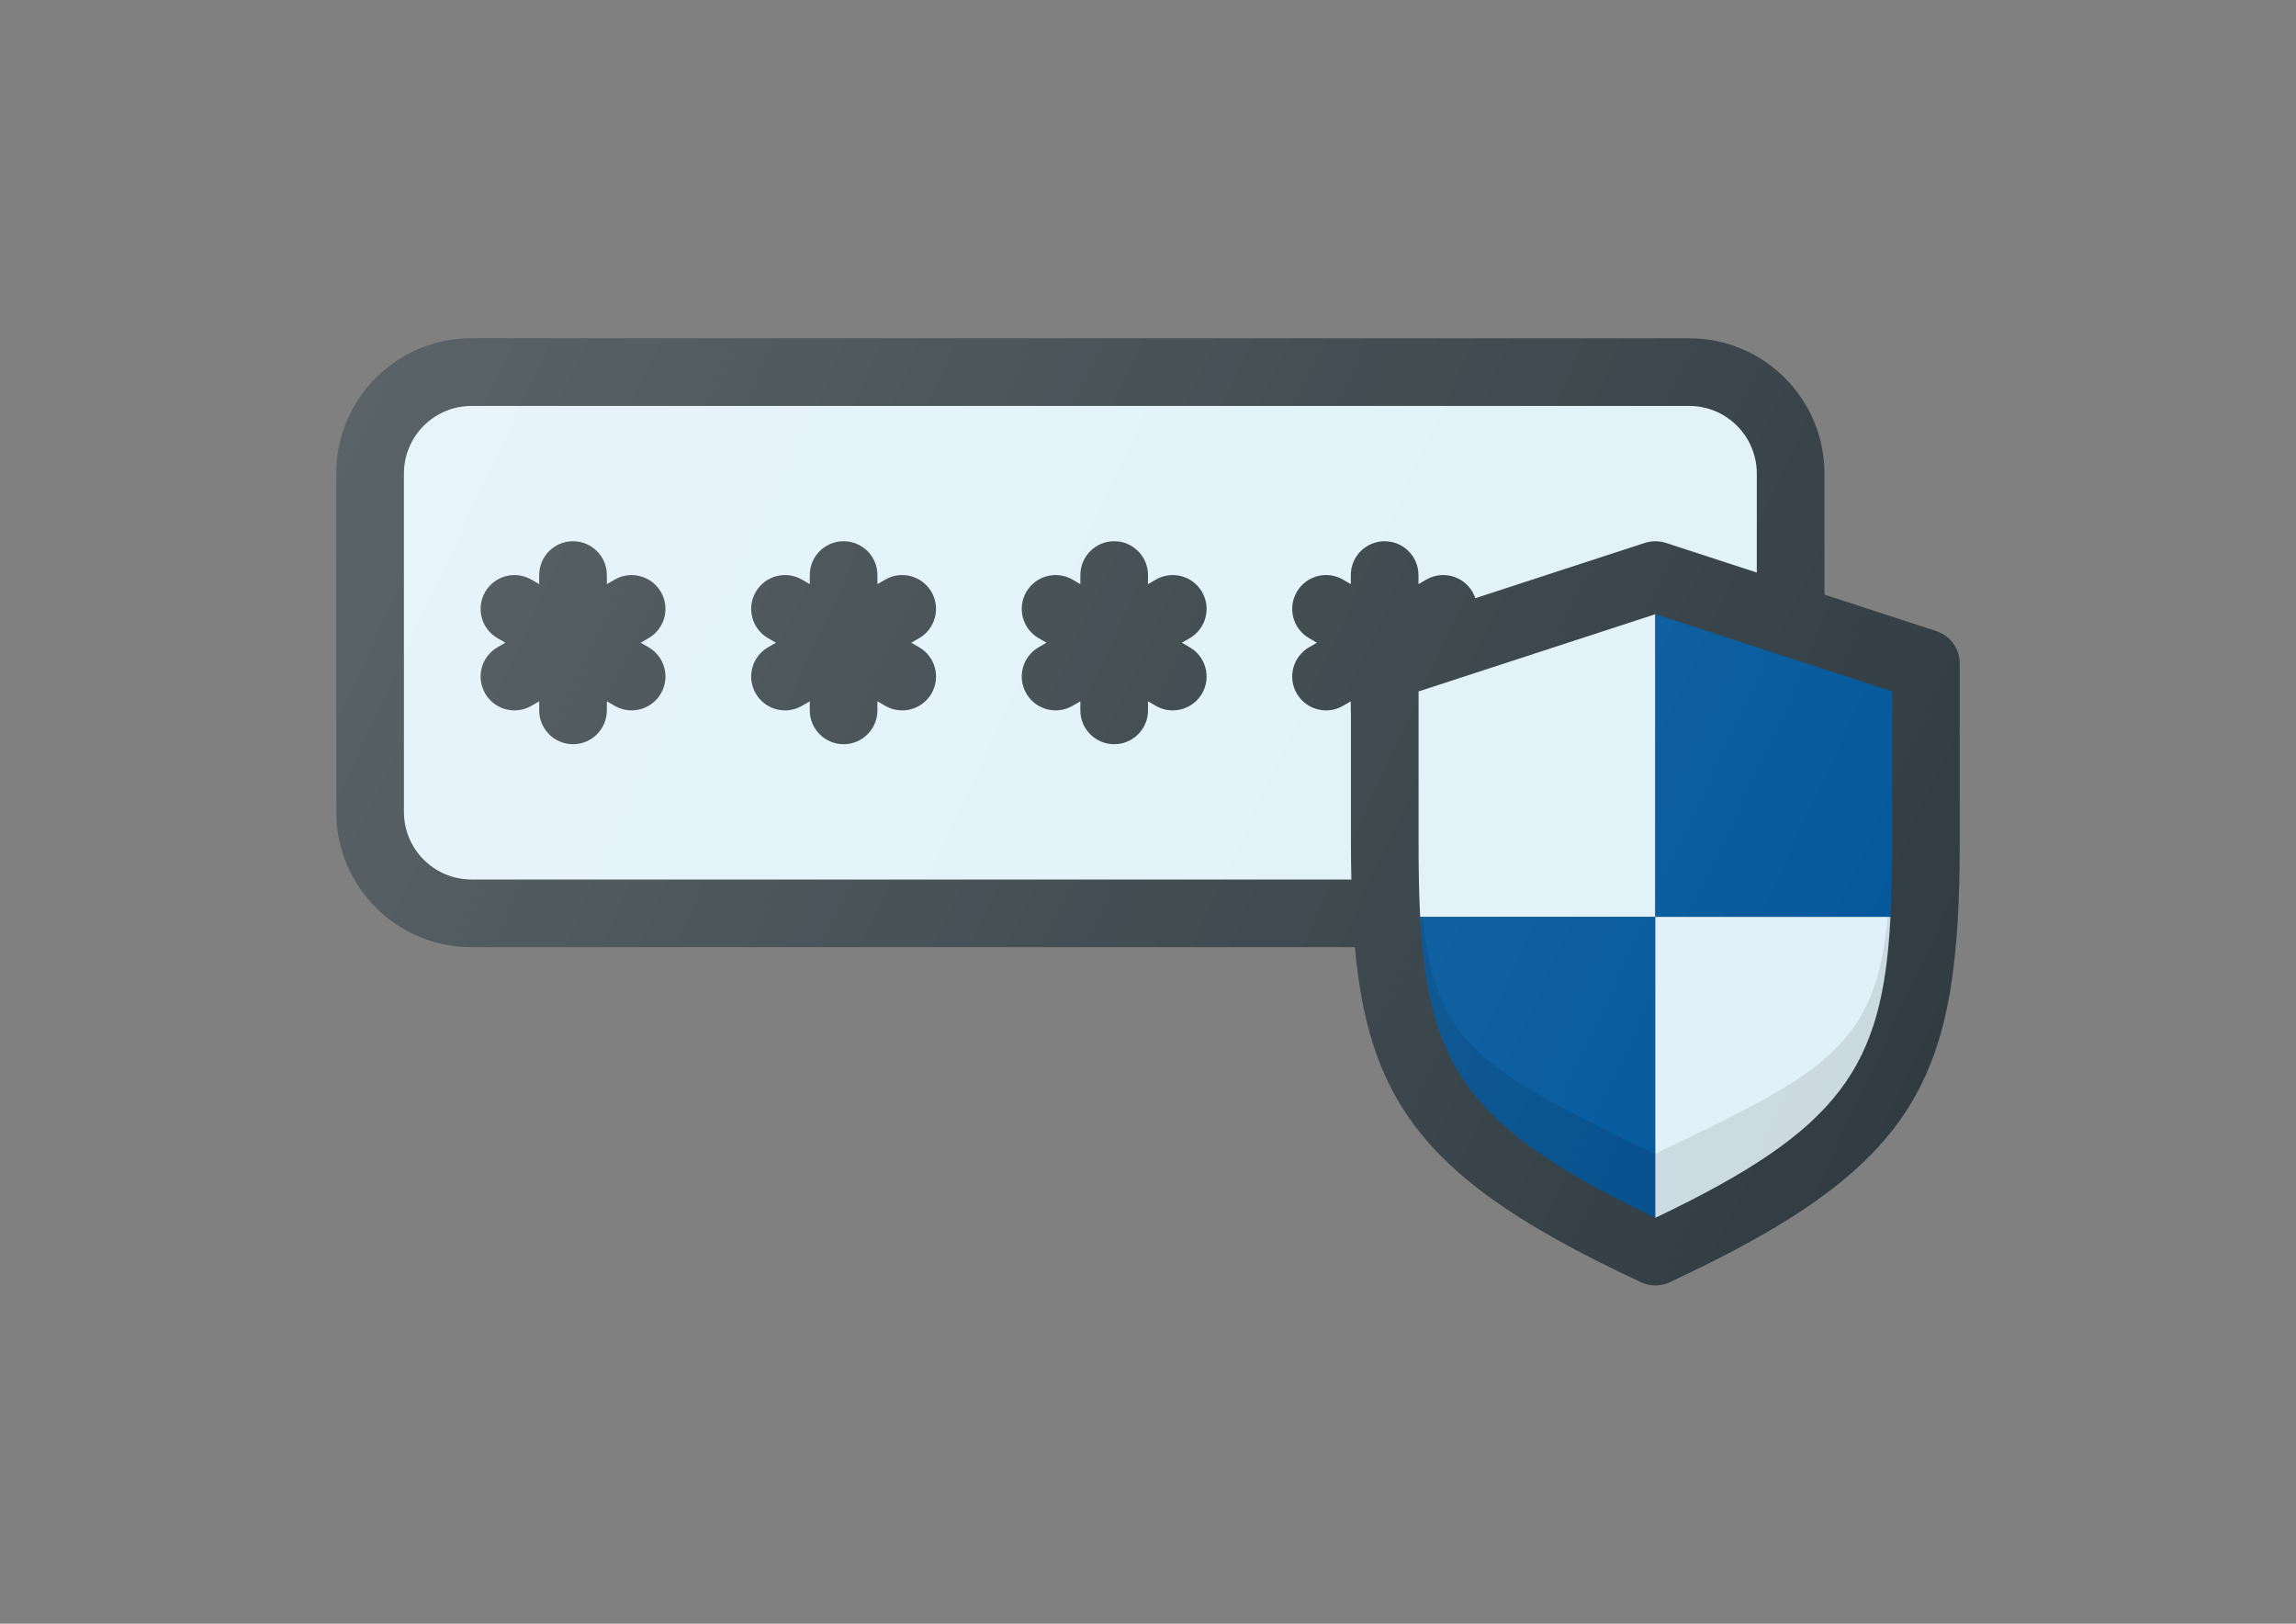 <?xml version="1.0" encoding="utf-8"?>
<!-- Generator: Adobe Illustrator 16.0.0, SVG Export Plug-In . SVG Version: 6.00 Build 0)  -->
<!DOCTYPE svg PUBLIC "-//W3C//DTD SVG 1.1//EN" "http://www.w3.org/Graphics/SVG/1.1/DTD/svg11.dtd">
<svg version="1.1" id="Capa_1" xmlns="http://www.w3.org/2000/svg" xmlns:xlink="http://www.w3.org/1999/xlink" x="0px" y="0px"
	 width="841.889px" height="595.281px" viewBox="0 0 841.889 595.281" enable-background="new 0 0 841.889 595.281"
	 xml:space="preserve">
<rect x="0" y="0" width="841.889" height="595.281" fill="#808080" stroke="none"/>
<path fill="#303C42" d="M668.978,173.623c0-27.396-22.21-49.606-49.607-49.606H172.91c-27.396,0.001-49.605,22.21-49.605,49.606
	V297.64c0,27.396,22.21,49.607,49.606,49.607h446.46c27.397,0,49.607-22.211,49.607-49.607L668.978,173.623L668.978,173.623z"/>
<path fill="#E1F1F9" d="M619.371,322.443h-446.46c-13.698,0-24.803-11.104-24.803-24.803V173.623
	c0-13.698,11.104-24.803,24.803-24.803h446.46c13.699,0,24.804,11.104,24.804,24.803V297.64
	C644.175,311.339,633.071,322.443,619.371,322.443z"/>
<g>
	<path fill="#303C42" d="M242.343,217.03c-3.438-5.935-11.057-7.969-16.943-4.542l-2.882,1.664v-3.323
		c0-6.854-5.547-12.401-12.402-12.401c-6.854,0-12.402,5.547-12.402,12.401v3.323l-2.882-1.664
		c-5.923-3.427-13.516-1.393-16.943,4.542c-3.428,5.934-1.393,13.516,4.541,16.943l2.876,1.659l-2.876,1.659
		c-5.934,3.427-7.969,11.009-4.541,16.943c2.301,3.973,6.468,6.2,10.755,6.2c2.107,0,4.238-0.532,6.188-1.659l2.884-1.664v3.323
		c0,6.854,5.547,12.402,12.401,12.402c6.855,0,12.402-5.548,12.402-12.402v-3.323l2.882,1.664c1.95,1.127,4.081,1.659,6.189,1.659
		c4.288,0,8.453-2.229,10.754-6.2c3.428-5.935,1.394-13.517-4.541-16.943l-2.875-1.659l2.875-1.659
		C243.737,230.546,245.771,222.964,242.343,217.03z"/>
	<path fill="#303C42" d="M341.558,217.03c-3.452-5.935-11.046-7.969-16.943-4.542l-2.883,1.664v-3.323
		c0-6.854-5.547-12.401-12.402-12.401c-6.854,0-12.401,5.547-12.401,12.401v3.323l-2.883-1.664
		c-5.946-3.427-13.527-1.393-16.943,4.542c-3.427,5.934-1.393,13.516,4.542,16.943l2.875,1.659l-2.875,1.659
		c-5.935,3.427-7.969,11.009-4.542,16.943c2.301,3.973,6.468,6.2,10.755,6.2c2.107,0,4.239-0.532,6.188-1.659l2.883-1.664v3.323
		c0,6.854,5.547,12.402,12.401,12.402c6.855,0,12.402-5.548,12.402-12.402v-3.323l2.883,1.664c1.949,1.127,4.08,1.659,6.188,1.659
		c4.288,0,8.453-2.229,10.755-6.2c3.427-5.935,1.393-13.517-4.542-16.943l-2.875-1.659l2.875-1.659
		C342.95,230.546,344.985,222.964,341.558,217.03z"/>
	<path fill="#303C42" d="M440.77,217.03c-3.438-5.935-11.033-7.969-16.943-4.542l-2.882,1.663v-3.323
		c0-6.854-5.547-12.402-12.402-12.402c-6.854,0-12.401,5.548-12.401,12.402v3.323l-2.883-1.664
		c-5.934-3.428-13.527-1.393-16.943,4.541c-3.427,5.935-1.393,13.517,4.542,16.943l2.875,1.659l-2.875,1.659
		c-5.935,3.428-7.969,11.01-4.542,16.943c2.302,3.974,6.468,6.201,10.755,6.201c2.108,0,4.239-0.533,6.188-1.659l2.883-1.664v3.324
		c0,6.854,5.547,12.402,12.401,12.402c6.855,0,12.402-5.548,12.402-12.402v-3.323l2.882,1.664c1.95,1.127,4.081,1.659,6.189,1.659
		c4.288,0,8.453-2.229,10.754-6.2c3.428-5.935,1.394-13.517-4.541-16.943l-2.875-1.659l2.875-1.659
		C442.163,230.546,444.198,222.964,440.77,217.03z"/>
	<path fill="#303C42" d="M539.942,217.03c-3.439-5.935-11.034-7.969-16.943-4.542l-2.883,1.664v-3.323
		c0-6.854-5.547-12.401-12.402-12.401c-6.854,0-12.401,5.547-12.401,12.401v3.323l-2.883-1.664
		c-5.934-3.427-13.527-1.393-16.943,4.542c-3.427,5.934-1.393,13.516,4.542,16.943l2.875,1.659l-2.875,1.659
		c-5.935,3.427-7.969,11.009-4.542,16.943c2.302,3.973,6.468,6.2,10.755,6.2c2.108,0,4.239-0.532,6.188-1.659l2.883-1.664v3.323
		c0,6.854,5.547,12.402,12.401,12.402c6.855,0,12.402-5.548,12.402-12.402v-3.323l2.883,1.664c1.949,1.127,4.08,1.659,6.188,1.659
		c4.288,0,8.454-2.229,10.755-6.2c3.427-5.935,1.393-13.517-4.542-16.943l-2.875-1.659l2.875-1.659
		C541.333,230.546,543.367,222.964,539.942,217.03z"/>
	<path fill="#303C42" d="M606.97,471.263c-1.793,0-3.585-0.387-5.232-1.163c-92.431-43.041-106.383-74.931-106.383-162.214v-64.709
		c0-5.365,3.464-10.124,8.55-11.796l99.213-32.349c2.52-0.8,5.184-0.8,7.703,0l99.213,32.349c5.087,1.672,8.55,6.431,8.55,11.796
		v64.709c0,87.284-13.951,119.173-106.383,162.216C610.554,470.877,608.762,471.263,606.97,471.263z"/>
</g>
<path fill="#E1F1F9" d="M606.97,225.179l-86.813,28.304v55.712c0,9.813,0.159,18.729,0.585,26.959h86.228V225.179z"/>
<g>
	<path fill="#01579B" d="M693.197,336.153c0.426-8.229,0.585-17.146,0.585-26.959v-55.712l-86.812-28.303v110.974H693.197z"/>
	<path fill="#01579B" d="M520.742,336.153c2.846,55.161,18.211,77.899,86.228,110.308V336.153H520.742z"/>
</g>
<path fill="#E1F1F9" d="M606.97,336.153v110.308c68.017-32.408,83.381-55.146,86.227-110.308H606.97z"/>
<path opacity="0.1" enable-background="new    " d="M521.74,336.153h-0.998c2.846,55.161,18.211,77.899,86.228,110.308v-23.495
	C543.854,392.892,526.25,383.207,521.74,336.153z"/>
<path opacity="0.1" enable-background="new    " d="M606.97,422.966v23.495c68.017-32.408,83.381-55.146,86.227-110.308h-0.997
	C687.69,383.207,670.086,392.892,606.97,422.966z"/>
<linearGradient id="SVGID_1_" gradientUnits="userSpaceOnUse" x1="-46.445" y1="-46.242" x2="-23.569" y2="-35.575" gradientTransform="matrix(24.803 0 0 24.803 1296.058 1265.036)">
	<stop  offset="0" style="stop-color:#FFFFFF;stop-opacity:0.2"/>
	<stop  offset="1" style="stop-color:#FFFFFF;stop-opacity:0"/>
</linearGradient>
<path fill="url(#SVGID_1_)" d="M710.034,231.381l-41.057-13.386v-44.372c0-27.397-22.21-49.606-49.607-49.606H172.91
	c-27.396,0.001-49.605,22.209-49.605,49.606V297.64c0,27.396,22.21,49.607,49.606,49.607h323.98
	c5.393,58.793,27.883,87.014,104.846,122.854c1.647,0.775,3.439,1.162,5.232,1.162c1.792,0,3.584-0.387,5.231-1.162
	c92.432-43.043,106.383-74.933,106.383-162.216v-64.709C718.584,237.812,715.121,233.052,710.034,231.381z"/>
</svg>

